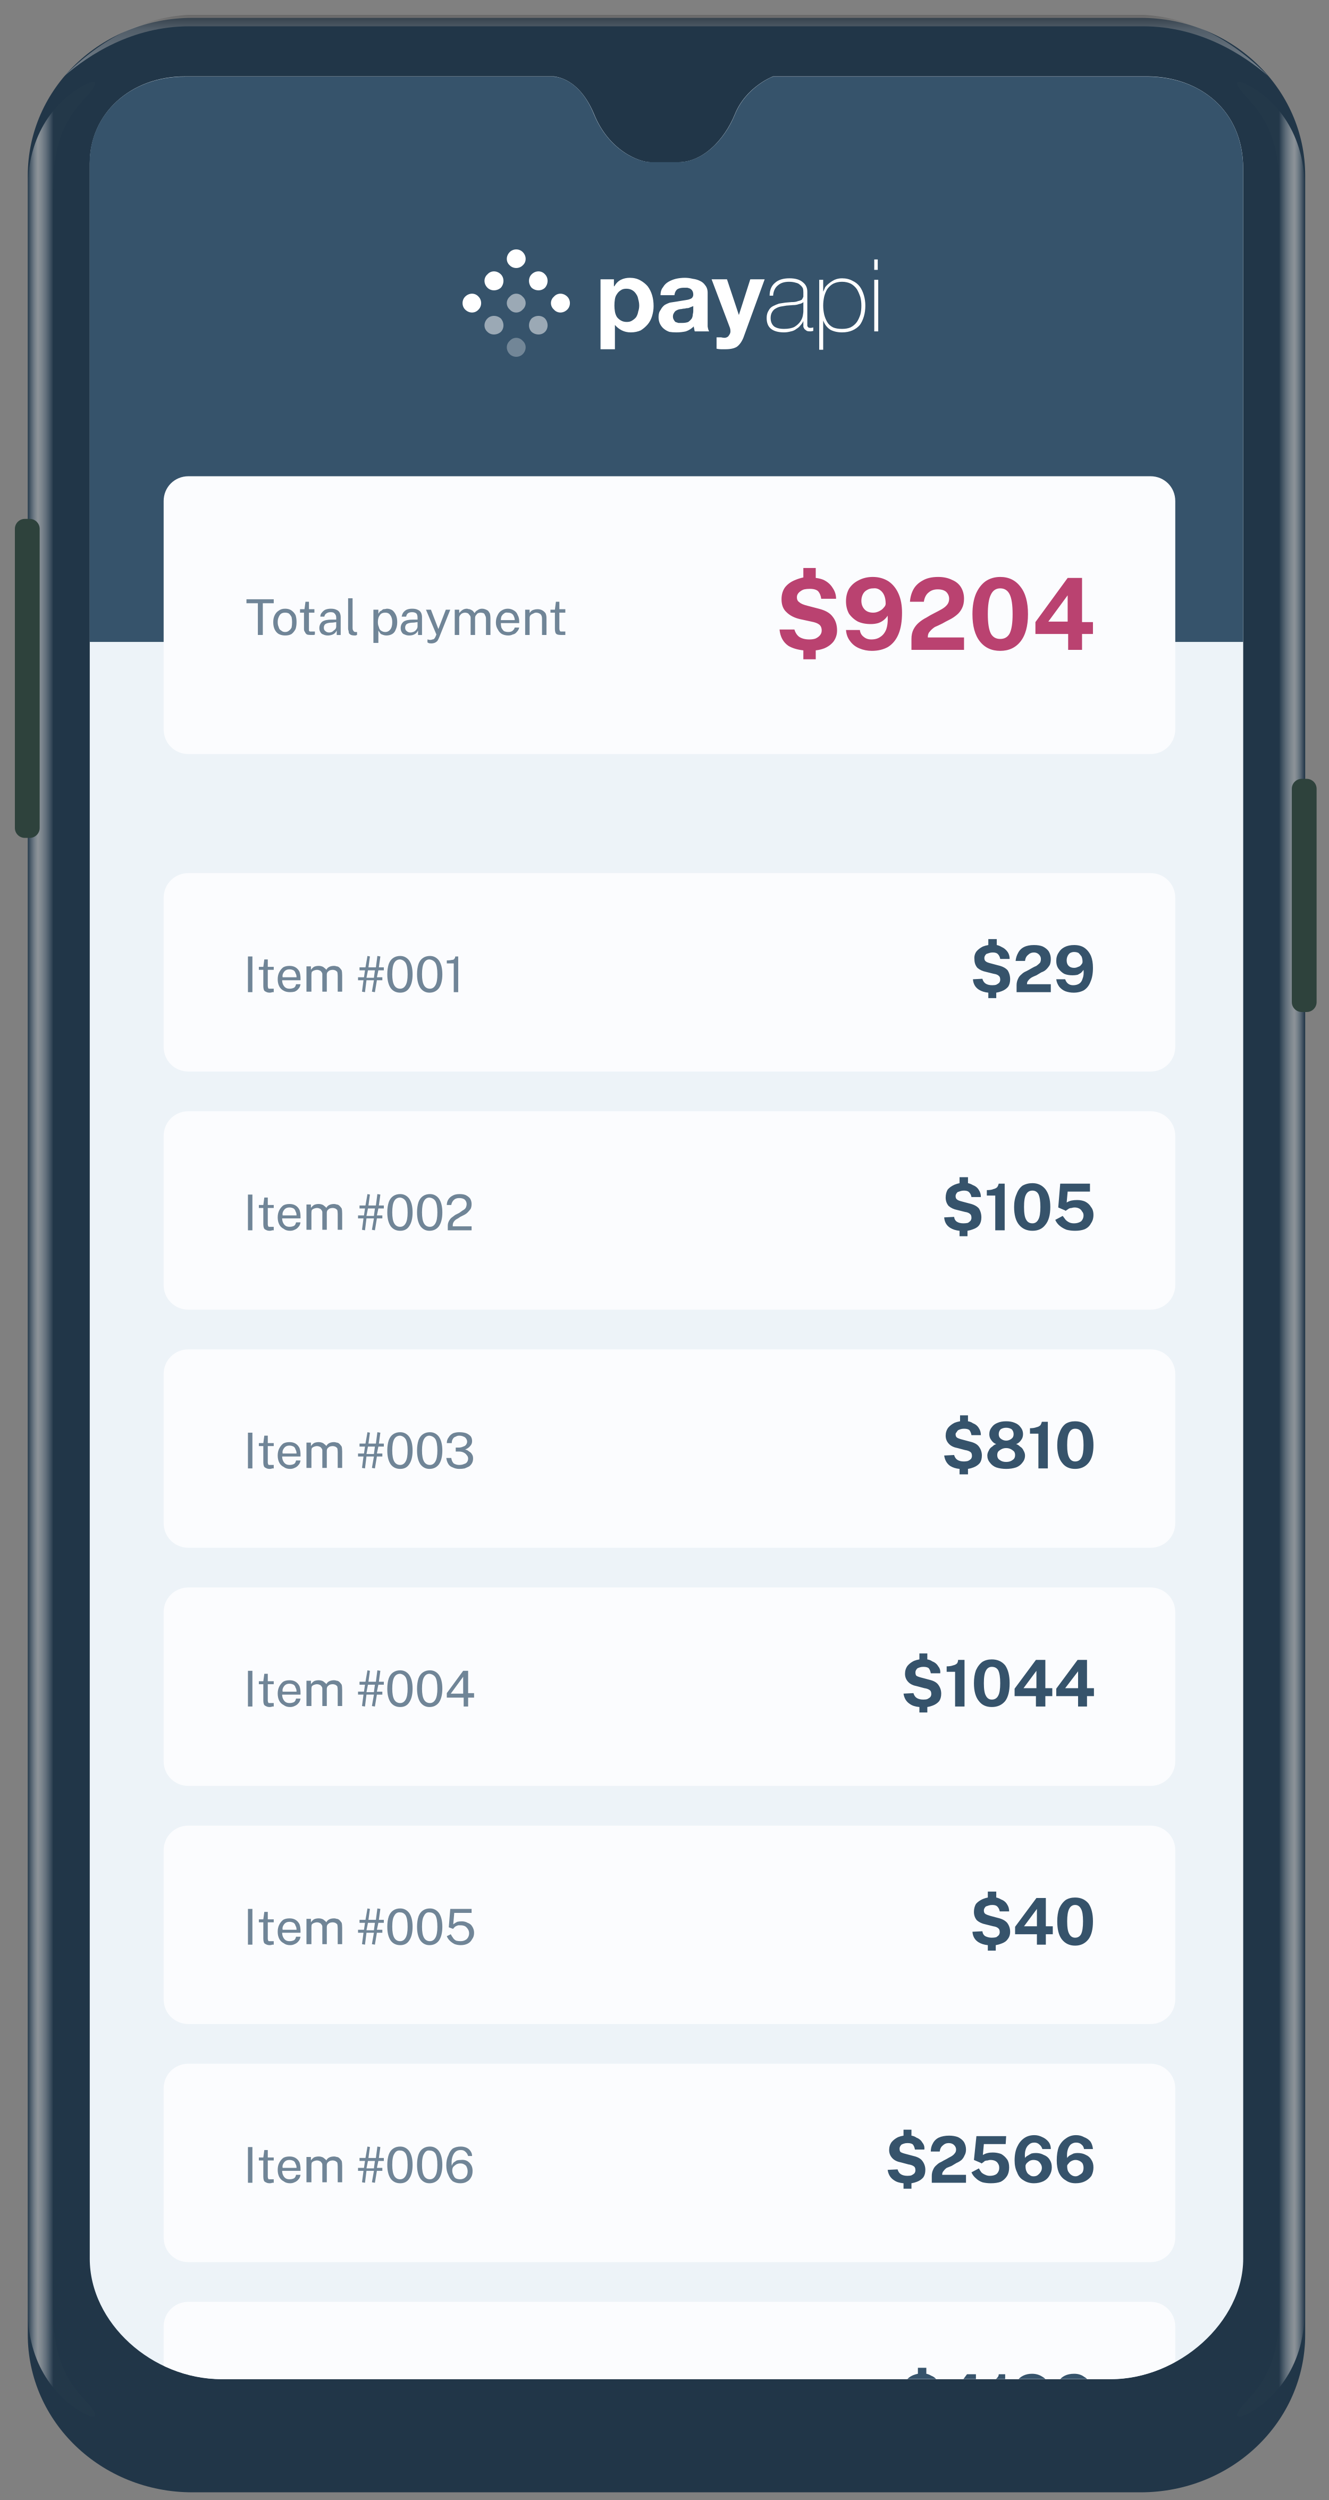 <svg version="1.2" xmlns="http://www.w3.org/2000/svg" viewBox="0 0 268 504" width="268" height="504"><rect x="0" y="0" width="268" height="504" fill="#808080" stroke="none"/><defs><linearGradient id="P" gradientUnits="userSpaceOnUse"/><linearGradient id="g1" x2="1" href="#P" gradientTransform="matrix(0,12.324,-242.642,0,13.015,3)"><stop stop-color="#454545"/><stop offset=".23" stop-color="#999"/><stop offset="1" stop-color="#fff"/></linearGradient><linearGradient id="g2" x2="1" href="#P" gradientTransform="matrix(-9.461,0,0,-326.168,263.103,88.747)"><stop stop-color="#fff" stop-opacity=".01"/><stop offset=".22" stop-color="#bababa" stop-opacity="1"/><stop offset=".55" stop-color="#fff" stop-opacity=".01"/><stop offset="1" stop-color="#fff" stop-opacity=".01"/></linearGradient><linearGradient id="g3" x2="1" href="#P" gradientTransform="matrix(9.476,0,0,326.679,5.568,88.487)"><stop stop-color="#fff" stop-opacity=".01"/><stop offset=".22" stop-color="#bababa" stop-opacity="1"/><stop offset=".55" stop-color="#fff" stop-opacity=".01"/><stop offset="1" stop-color="#fff" stop-opacity=".01"/></linearGradient><clipPath clipPathUnits="userSpaceOnUse" id="cp1"><path d="m111.68 15.44h-74.41c-11.1 0-19.2 7.57-19.2 17.45v422.39c0 12.88 12.51 24.29 26.64 24.29h179.34c13.61 0 26.64-11.5 26.64-24.29v-421.25c0-11.84-8.79-18.52-19.2-18.59h-75.59c-0.28 0.05-5.47 2.19-7.67 7.57-2.19 5.38-6.61 9.67-11.44 9.67h-5.62c-2.3 0-8.35-2.23-11.41-9.67-3.06-7.44-7.8-7.52-8.08-7.57z"/></clipPath><clipPath clipPathUnits="userSpaceOnUse" id="cp2"><path d="m49 187h172v18h-172z"/></clipPath><clipPath clipPathUnits="userSpaceOnUse" id="cp3"><path d="m49 235h172v18h-172z"/></clipPath><clipPath clipPathUnits="userSpaceOnUse" id="cp4"><path d="m49 283h172v18h-172z"/></clipPath><clipPath clipPathUnits="userSpaceOnUse" id="cp5"><path d="m49 331h172v18h-172z"/></clipPath><clipPath clipPathUnits="userSpaceOnUse" id="cp6"><path d="m49 379h172v18h-172z"/></clipPath><clipPath clipPathUnits="userSpaceOnUse" id="cp7"><path d="m49 427h172v18h-172z"/></clipPath><clipPath clipPathUnits="userSpaceOnUse" id="cp8"><path d="m49 475h172v18h-172z"/></clipPath><clipPath clipPathUnits="userSpaceOnUse" id="cp9"><path d="m33 96h204v56h-204z"/></clipPath></defs><style>.a{fill:#213648}.b{opacity:.4;fill:url(#g1)}.c{opacity:.7;fill:url(#g2)}.d{opacity:.7;fill:url(#g3)}.e{fill:#2e423c}.f{fill:#edf3f8}.g{fill:#fbfcfe}.h{opacity:.7;fill:#36536b}.i{fill:#36536b}.j{fill:#ba4270}.k{fill:#fff}.l{opacity:.5;fill:#fff}.m{opacity:.3;fill:#fff}</style><path fill-rule="evenodd" class="a" d="m38.8 3.6h191.2c18.4 0 33.2 14.2 33.2 31.8v435.2c0 17.6-14.8 31.8-33.2 31.8h-191.2c-18.4 0-33.2-14.2-33.2-31.8v-435.2c0-17.6 14.8-31.8 33.2-31.8z"/><path fill-rule="evenodd" class="b" d="m230.7 3h-192.8q-13.5 0.8-24.9 12.3c4.9-4.2 13.6-10 25.2-10 0 0 184.6 0 192.3 0 11.5 0 20.3 5.8 25.2 10q-11.4-11.5-25-12.3z"/><path fill-rule="evenodd" class="c" d="m258 465.7v-427.7c0-11.5-4.2-15.7-6.7-18.5-2.5-2.7-2.7-4.1 1-2 3.6 2 10.8 8 10.8 20.5v427.7c0 12.4-7.2 18.4-10.8 20.5-3.7 2-3.5 0.6-1-2.1 2.5-2.7 6.7-7 6.7-18.4z"/><path fill-rule="evenodd" class="d" d="m10.7 465.7v-427.7c0-11.5 4.2-15.7 6.7-18.5 2.5-2.7 2.6-4.1-1-2-3.6 2-10.8 8-10.8 20.5v427.7c0 12.4 7.2 18.4 10.8 20.5 3.6 2 3.5 0.6 1-2.1-2.5-2.7-6.7-7-6.7-18.4z"/><path fill-rule="evenodd" class="e" d="m3 106.6c0-1.1 0.9-2 2-2h1c1.1 0 2 0.9 2 2v60.3c0 1.1-0.9 2-2 2h-1c-1.1 0-2-0.9-2-2z"/><path fill-rule="evenodd" class="e" d="m260.5 159c0-1.1 0.9-2 2-2h1c1.1 0 2 0.9 2 2v43c0 1.1-0.9 2-2 2h-1c-1.1 0-2-0.9-2-2z"/><path fill-rule="evenodd" class="f" d="m111.7 15.4h-74.4c-11.1 0-19.2 7.6-19.2 17.5v422.4c0 12.9 12.5 24.3 26.6 24.3h179.3c13.7 0 26.7-11.5 26.7-24.3v-421.3c0-11.8-8.8-18.5-19.2-18.6h-75.6c-0.3 0.1-5.5 2.2-7.7 7.6-2.2 5.4-6.6 9.7-11.4 9.7h-5.6c-2.3 0-8.4-2.3-11.4-9.7-3.1-7.4-7.8-7.5-8.1-7.6z"/><g clip-path="url(#cp1)"><path class="g" d="m33 181c0-2.8 2.2-5 5-5h194c2.8 0 5 2.2 5 5v30c0 2.8-2.2 5-5 5h-194c-2.8 0-5-2.2-5-5z"/><g clip-path="url(#cp2)"><path fill-rule="evenodd" class="h" d="m50 192.8h0.9v7.2h-0.9zm5.2 2.7h-1.2v3.2q0 0.3 0.1 0.5 0 0.1 0.2 0.1 0.1 0 0.3 0h0.6v0.7q-0.1 0-0.3 0-0.2 0.1-0.5 0.1-0.5 0-0.8-0.2-0.3-0.1-0.4-0.4-0.1-0.3-0.1-0.7v-3.3h-0.9v-0.6h0.9l0.2-1.5h0.7v1.5h1.2zm1.7 2.1q0 0.5 0.2 0.9 0.2 0.4 0.5 0.6 0.3 0.2 0.8 0.2 0.5 0 0.9-0.2 0.3-0.2 0.4-0.7h0.9q-0.1 0.6-0.4 0.9-0.3 0.4-0.8 0.6-0.4 0.1-0.9 0.1-0.8 0-1.3-0.3-0.6-0.3-0.9-0.9-0.3-0.6-0.3-1.4 0-0.8 0.3-1.4 0.3-0.6 0.8-1 0.5-0.3 1.3-0.3 0.7 0 1.2 0.3 0.5 0.3 0.8 0.9 0.2 0.6 0.2 1.3v0.4zm0.1-0.6h2.8q0-0.5-0.2-0.8-0.1-0.4-0.4-0.6-0.4-0.2-0.8-0.2-0.5 0-0.8 0.2-0.3 0.2-0.5 0.6-0.2 0.4-0.1 0.8zm4.8 2.9v-5.1h0.9v0.7q0.2-0.3 0.6-0.6 0.4-0.2 1-0.2 0.3 0 0.6 0.1 0.3 0.1 0.5 0.3 0.3 0.2 0.4 0.4 0.2-0.4 0.6-0.6 0.4-0.2 1-0.2 0.2 0 0.5 0.1 0.3 0 0.6 0.3 0.2 0.2 0.4 0.5 0.1 0.4 0.1 1v3.3h-0.9v-3.2q0-0.5-0.1-0.8-0.2-0.2-0.4-0.3-0.3-0.1-0.5-0.1-0.3 0-0.6 0.1-0.2 0.1-0.4 0.3-0.2 0.2-0.2 0.6v3.4h-0.9v-3.5q0-0.3-0.2-0.5-0.1-0.2-0.4-0.3-0.2-0.1-0.5-0.1-0.2 0-0.5 0.1-0.3 0.1-0.5 0.3-0.1 0.2-0.1 0.6v3.4zm12.8-7.1l-0.3 2.2h1.5l0.3-2.3 0.6 0.1-0.3 2.2h1v0.6h-1.1l-0.3 1.4h1.1v0.6h-1.1l-0.4 2.4-0.6-0.1 0.4-2.3h-1.5l-0.3 2.4-0.6-0.1 0.3-2.3h-1.1v-0.6h1.2l0.2-1.4h-1.1v-0.6h1.2l0.4-2.3zm-0.7 4.3h1.5l0.2-1.5h-1.4zm6.8-4.4q1.1 0 1.8 0.9 0.7 1 0.7 2.8 0 1.8-0.7 2.8-0.6 0.9-1.8 0.9-1.2 0-1.9-0.9-0.7-1-0.7-2.8 0-1.2 0.3-2.1 0.3-0.8 0.9-1.2 0.6-0.4 1.4-0.4zm0 6.6q0.7 0 1.1-0.7 0.4-0.7 0.4-2.2 0-1.6-0.4-2.3-0.4-0.6-1.1-0.7-0.8 0-1.2 0.7-0.4 0.7-0.4 2.3 0 1.5 0.4 2.2 0.4 0.7 1.2 0.7zm6-6.6q1.1 0 1.8 0.9 0.7 1 0.7 2.8 0 1.8-0.7 2.8-0.7 0.9-1.9 0.9-1.1 0-1.8-0.9-0.7-1-0.7-2.8 0-1.2 0.3-2.1 0.3-0.8 0.9-1.2 0.6-0.4 1.4-0.4zm0 6.6q0.7 0 1.1-0.7 0.4-0.7 0.4-2.2 0-1.6-0.4-2.3-0.4-0.6-1.2-0.7-0.7 0-1.1 0.7-0.4 0.7-0.4 2.3 0 1.5 0.4 2.2 0.4 0.7 1.2 0.7zm4.8 0.7v-5.8h-1.4v-0.6q0.6 0 1-0.1 0.4 0 0.5-0.2 0.2-0.2 0.2-0.5h0.6v7.2z"/><path fill-rule="evenodd" class="i" d="m197.4 199.5q-1.1-0.7-1.2-2.1l1.9-0.1q0.2 0.7 0.7 1 0.5 0.3 1.3 0.3 0.5 0 0.8-0.1 0.4-0.2 0.6-0.4 0.2-0.3 0.2-0.6 0-0.6-0.3-0.8-0.3-0.3-1-0.4l-1.6-0.4q-1-0.2-1.7-0.8-0.6-0.7-0.6-1.7-0.1-0.9 0.4-1.6 0.5-0.6 1.3-1 0.5-0.2 1.1-0.3v-1.2h1.7v1.2q0.5 0.1 1 0.4 0.7 0.3 1.2 1 0.4 0.6 0.4 1.4h-1.9q-0.1-0.6-0.5-1-0.3-0.3-1-0.3-0.4 0-0.7 0.1-0.3 0.1-0.6 0.2-0.2 0.2-0.3 0.4-0.1 0.2-0.1 0.4 0 0.5 0.3 0.7 0.2 0.2 1 0.4l1.5 0.4q1.3 0.3 1.9 1 0.5 0.8 0.5 1.8 0 0.9-0.4 1.5-0.5 0.6-1.3 0.9-0.5 0.2-1.1 0.3v1.1h-1.6v-1.1q-1.1-0.1-1.9-0.6zm7.6 0.5v-1.4q0-0.7 0.3-1.3 0.2-0.5 0.7-0.9 0.4-0.4 0.9-0.6 0.6-0.3 1.1-0.6 0.5-0.3 1-0.5 0.4-0.3 0.7-0.6 0.2-0.3 0.2-0.8 0-0.5-0.4-0.9-0.4-0.4-1-0.4-0.7 0-1.2 0.5-0.5 0.4-0.6 1.2h-1.9q0.1-0.9 0.5-1.6 0.4-0.8 1.2-1.2 0.8-0.4 2-0.4 1.1 0 1.8 0.3 0.8 0.4 1.2 1 0.4 0.7 0.4 1.5 0 0.7-0.2 1.2-0.3 0.5-0.7 0.9-0.4 0.4-1 0.6-0.5 0.3-1 0.6-0.5 0.2-0.9 0.4-0.5 0.3-0.7 0.6-0.3 0.3-0.3 0.7v0.1h4.8v1.6zm11.5 0.1q-0.9 0-1.7-0.3-0.7-0.3-1.2-0.9-0.5-0.7-0.6-1.5h1.8q0.2 0.6 0.6 0.9 0.4 0.3 1 0.3 0.7 0 1.2-0.3 0.5-0.3 0.7-1 0.3-0.7 0.2-1.8-0.2 0.3-0.5 0.6-0.3 0.2-0.7 0.4-0.5 0.1-1 0.1-1 0-1.7-0.3-0.7-0.4-1.2-1.1-0.4-0.6-0.4-1.5 0-1 0.5-1.7 0.4-0.7 1.2-1.1 0.8-0.4 1.9-0.4 1.2 0 2 0.5 0.9 0.6 1.4 1.7 0.4 1 0.4 2.4 0 1.7-0.5 2.8-0.4 1.1-1.3 1.7-0.9 0.5-2.1 0.5zm0.1-5q0.4 0 0.8-0.2 0.4-0.1 0.6-0.4 0.3-0.3 0.3-0.6 0-0.6-0.2-1.1-0.3-0.4-0.6-0.7-0.4-0.2-0.9-0.2-0.4 0-0.8 0.2-0.3 0.2-0.5 0.6-0.2 0.4-0.2 0.9 0 0.7 0.4 1.1 0.4 0.4 1.1 0.4z"/></g><path class="g" d="m33 229c0-2.8 2.2-5 5-5h194c2.8 0 5 2.2 5 5v30c0 2.8-2.2 5-5 5h-194c-2.8 0-5-2.2-5-5z"/><g clip-path="url(#cp3)"><path fill-rule="evenodd" class="h" d="m50 240.8h0.9v7.2h-0.9zm5.2 2.7h-1.2v3.3q0 0.2 0.1 0.4 0 0.1 0.2 0.1 0.1 0 0.3 0h0.6v0.7q-0.1 0-0.3 0-0.2 0.1-0.5 0.1-0.5 0-0.8-0.2-0.3-0.1-0.4-0.4-0.1-0.3-0.1-0.7v-3.3h-0.9v-0.6h0.9l0.2-1.5h0.7v1.5h1.2zm1.7 2.1q0 0.5 0.2 0.9 0.2 0.4 0.5 0.6 0.3 0.2 0.8 0.2 0.5 0 0.9-0.2 0.3-0.2 0.4-0.7h0.9q-0.1 0.6-0.4 0.9-0.3 0.4-0.8 0.6-0.4 0.2-0.9 0.2-0.8 0-1.3-0.4-0.6-0.3-0.9-0.9-0.3-0.6-0.3-1.4 0-0.8 0.3-1.4 0.3-0.6 0.8-1 0.5-0.3 1.3-0.3 0.7 0 1.2 0.3 0.5 0.3 0.8 0.9 0.2 0.6 0.2 1.3v0.4zm0.1-0.6h2.8q0-0.5-0.2-0.8-0.1-0.4-0.4-0.6-0.4-0.2-0.8-0.2-0.5 0-0.8 0.2-0.3 0.2-0.5 0.6-0.2 0.4-0.1 0.8zm4.8 2.9v-5.1h0.9v0.7q0.2-0.3 0.6-0.6 0.4-0.2 1-0.2 0.3 0 0.6 0.1 0.3 0.1 0.5 0.3 0.3 0.2 0.4 0.4 0.2-0.4 0.6-0.6 0.4-0.2 1-0.2 0.2 0 0.5 0.1 0.3 0 0.6 0.3 0.2 0.2 0.4 0.5 0.1 0.4 0.1 1v3.3h-0.9v-3.2q0-0.5-0.1-0.8-0.2-0.2-0.4-0.3-0.3-0.1-0.5-0.1-0.3 0-0.6 0.1-0.2 0.1-0.4 0.3-0.2 0.2-0.2 0.6v3.4h-0.9v-3.5q0-0.3-0.2-0.5-0.1-0.2-0.4-0.3-0.2-0.1-0.5-0.1-0.2 0-0.5 0.1-0.3 0.1-0.5 0.3-0.1 0.2-0.1 0.6v3.4zm12.8-7.1l-0.3 2.2h1.5l0.3-2.3 0.6 0.1-0.3 2.2h1v0.6h-1.1l-0.3 1.4h1.1v0.6h-1.1l-0.4 2.4-0.6-0.1 0.4-2.3h-1.5l-0.3 2.4-0.6-0.1 0.3-2.3h-1.1v-0.6h1.2l0.2-1.4h-1.1v-0.6h1.2l0.4-2.3zm-0.7 4.3h1.5l0.2-1.5h-1.4zm6.8-4.4q1.1 0 1.8 0.9 0.7 1 0.7 2.8 0 1.8-0.7 2.8-0.6 0.9-1.8 0.9-1.2 0-1.9-0.9-0.7-1-0.7-2.8 0-1.2 0.3-2.1 0.3-0.8 0.9-1.2 0.6-0.4 1.4-0.4zm0 6.6q0.7 0 1.1-0.7 0.4-0.7 0.4-2.2 0-1.6-0.4-2.3-0.4-0.6-1.1-0.7-0.8 0-1.2 0.7-0.4 0.7-0.4 2.3 0 1.5 0.4 2.2 0.4 0.7 1.2 0.7zm6-6.6q1.1 0 1.8 0.9 0.7 1 0.7 2.8 0 1.8-0.7 2.8-0.7 0.9-1.9 0.9-1.1 0-1.8-0.9-0.7-1-0.7-2.8 0-1.2 0.3-2.1 0.3-0.8 0.9-1.2 0.6-0.4 1.4-0.4zm0 6.6q0.7 0 1.1-0.7 0.4-0.7 0.4-2.2 0-1.6-0.4-2.3-0.4-0.6-1.2-0.7-0.7 0-1.1 0.7-0.4 0.7-0.4 2.3 0 1.5 0.4 2.2 0.4 0.7 1.2 0.7zm3.6 0.7v-0.9q0-0.5 0.2-0.9 0.2-0.4 0.5-0.7 0.4-0.3 0.8-0.6 0.4-0.2 0.8-0.4 0.4-0.3 0.7-0.5 0.4-0.2 0.6-0.5 0.2-0.4 0.2-0.8 0-0.5-0.4-0.9-0.4-0.3-1.1-0.3-0.7 0-1.1 0.4-0.4 0.4-0.5 1h-0.9q0-0.6 0.3-1.1 0.3-0.5 0.9-0.8 0.5-0.3 1.4-0.3 0.7 0 1.2 0.2 0.6 0.3 0.9 0.7 0.3 0.5 0.3 1.1 0 0.6-0.2 1-0.3 0.4-0.6 0.7-0.3 0.3-0.7 0.5-0.4 0.2-0.8 0.4-0.4 0.3-0.8 0.5-0.3 0.2-0.5 0.5-0.2 0.3-0.2 0.7v0.2h3.8v0.8z"/><path fill-rule="evenodd" class="i" d="m191.6 247.5q-1.1-0.7-1.2-2.1l2-0.1q0.1 0.7 0.6 1 0.5 0.3 1.3 0.3 0.5 0 0.9-0.1 0.3-0.2 0.5-0.4 0.2-0.3 0.2-0.6 0-0.6-0.3-0.8-0.3-0.3-1-0.4l-1.6-0.4q-1-0.2-1.7-0.8-0.6-0.7-0.6-1.7 0-0.9 0.4-1.6 0.5-0.6 1.4-1 0.5-0.2 1-0.3v-1.2h1.7v1.2q0.5 0.1 1 0.4 0.8 0.3 1.2 1 0.4 0.6 0.4 1.4h-1.9q-0.1-0.6-0.5-1-0.3-0.3-1-0.3-0.4 0-0.7 0.1-0.3 0.1-0.6 0.2-0.2 0.2-0.3 0.4-0.1 0.2-0.1 0.4 0 0.5 0.3 0.7 0.2 0.2 1 0.4l1.5 0.4q1.3 0.3 1.9 1 0.5 0.8 0.5 1.8 0 0.9-0.4 1.5-0.4 0.6-1.3 0.9-0.5 0.2-1.1 0.3v1.1h-1.6v-1.1q-1.1-0.1-1.9-0.6zm9.1 0.5v-7h-1.7v-1.1q0.9 0 1.3-0.2 0.5-0.1 0.8-0.4 0.2-0.3 0.3-0.7h1.2v9.4zm7.5-9.5q1.6 0 2.6 1.2 1 1.3 1 3.6 0 2.4-1 3.6-0.9 1.2-2.6 1.2-1.7 0-2.7-1.2-1-1.2-1-3.6 0-1.5 0.5-2.6 0.4-1.1 1.2-1.7 0.9-0.5 2-0.5zm0 8.1q0.8 0 1.2-0.8 0.4-0.7 0.4-2.5 0-1.8-0.4-2.6-0.4-0.7-1.2-0.7-0.9 0-1.3 0.8-0.4 0.7-0.4 2.5 0 1.8 0.4 2.5 0.4 0.8 1.3 0.8zm5.6-8h6v1.6h-4.5l-0.2 2.2q0.5-0.3 1-0.4 0.5-0.1 1.1-0.1 0.9 0 1.6 0.3 0.8 0.4 1.2 1.1 0.5 0.6 0.5 1.6 0 1-0.5 1.7-0.4 0.8-1.3 1.2-0.8 0.3-1.9 0.3-0.9 0-1.7-0.2-0.8-0.3-1.4-0.8-0.6-0.5-0.9-1.2l1.5-0.8q0.3 0.4 0.6 0.8 0.3 0.3 0.7 0.5 0.4 0.2 1 0.2 0.8 0 1.4-0.4 0.5-0.5 0.5-1.2 0-0.5-0.3-0.8-0.2-0.4-0.6-0.6-0.4-0.2-0.9-0.2-0.3 0-0.6 0.1-0.2 0-0.5 0.1-0.3 0.2-0.6 0.4-0.1 0.1-0.1 0.1 0 0-0.1-0.1l-1.4-0.6z"/></g><path class="g" d="m33 277c0-2.8 2.2-5 5-5h194c2.8 0 5 2.2 5 5v30c0 2.8-2.2 5-5 5h-194c-2.8 0-5-2.2-5-5z"/><g clip-path="url(#cp4)"><path fill-rule="evenodd" class="h" d="m50 288.8h0.9v7.2h-0.9zm5.2 2.7h-1.2v3.3q0 0.2 0.1 0.4 0 0.1 0.2 0.1 0.1 0 0.3 0h0.6v0.7q-0.1 0-0.3 0-0.2 0.1-0.5 0.1-0.5 0-0.8-0.2-0.3-0.1-0.4-0.4-0.1-0.3-0.1-0.7v-3.3h-0.9v-0.6h0.9l0.2-1.5h0.7v1.5h1.2zm1.7 2.1q0 0.5 0.2 0.9 0.2 0.4 0.5 0.6 0.3 0.2 0.8 0.2 0.5 0 0.9-0.2 0.3-0.2 0.4-0.7h0.9q-0.1 0.6-0.4 0.9-0.3 0.4-0.8 0.6-0.4 0.2-0.9 0.2-0.8 0-1.3-0.4-0.6-0.3-0.9-0.9-0.3-0.6-0.3-1.4 0-0.8 0.3-1.4 0.3-0.6 0.8-1 0.5-0.3 1.3-0.3 0.7 0 1.2 0.3 0.5 0.3 0.8 0.9 0.2 0.6 0.2 1.3v0.4zm0.1-0.6h2.8q0-0.5-0.2-0.8-0.1-0.4-0.4-0.6-0.4-0.2-0.8-0.2-0.5 0-0.8 0.2-0.3 0.2-0.5 0.6-0.2 0.4-0.1 0.8zm4.8 2.9v-5.1h0.9v0.7q0.2-0.3 0.6-0.6 0.4-0.2 1-0.2 0.3 0 0.6 0.1 0.3 0.1 0.5 0.3 0.3 0.2 0.4 0.4 0.2-0.4 0.6-0.6 0.4-0.2 1-0.2 0.2 0 0.5 0.1 0.3 0 0.6 0.3 0.2 0.2 0.4 0.5 0.1 0.4 0.1 1v3.3h-0.9v-3.2q0-0.5-0.1-0.8-0.2-0.2-0.4-0.3-0.3-0.1-0.5-0.1-0.3 0-0.6 0.1-0.2 0.1-0.4 0.3-0.2 0.2-0.2 0.6v3.4h-0.9v-3.5q0-0.3-0.2-0.5-0.1-0.2-0.4-0.3-0.2-0.1-0.5-0.1-0.2 0-0.5 0.1-0.3 0.1-0.5 0.3-0.1 0.2-0.1 0.6v3.4zm12.8-7.1l-0.3 2.2h1.5l0.3-2.3 0.6 0.1-0.3 2.2h1v0.6h-1.1l-0.3 1.4h1.1v0.6h-1.1l-0.4 2.4-0.6-0.1 0.4-2.3h-1.5l-0.3 2.4-0.6-0.1 0.3-2.3h-1.1v-0.6h1.2l0.2-1.4h-1.1v-0.6h1.2l0.4-2.3zm-0.7 4.3h1.5l0.2-1.5h-1.4zm6.8-4.4q1.1 0 1.8 0.9 0.7 1 0.7 2.8 0 1.8-0.7 2.8-0.6 0.9-1.8 0.9-1.2 0-1.9-0.9-0.7-1-0.7-2.8 0-1.2 0.3-2.1 0.3-0.8 0.9-1.2 0.6-0.4 1.4-0.4zm0 6.6q0.7 0 1.1-0.7 0.4-0.7 0.4-2.2 0-1.6-0.4-2.3-0.4-0.6-1.1-0.7-0.8 0-1.2 0.7-0.4 0.7-0.4 2.3 0 1.5 0.4 2.2 0.4 0.7 1.2 0.7zm6-6.6q1.1 0 1.8 0.9 0.7 1 0.7 2.8 0 1.8-0.7 2.8-0.7 0.9-1.9 0.9-1.1 0-1.8-0.9-0.7-1-0.7-2.8 0-1.2 0.3-2.1 0.3-0.8 0.9-1.2 0.6-0.4 1.4-0.4zm0 6.6q0.7 0 1.1-0.7 0.4-0.7 0.4-2.2 0-1.6-0.4-2.3-0.4-0.6-1.2-0.7-0.7 0-1.1 0.7-0.4 0.7-0.4 2.3 0 1.5 0.4 2.2 0.4 0.7 1.2 0.7zm3.4-4.4q0-0.7 0.4-1.2 0.3-0.5 0.9-0.8 0.6-0.2 1.2-0.2 0.8 0 1.4 0.2 0.5 0.2 0.9 0.6 0.3 0.4 0.3 1 0 0.6-0.4 1-0.3 0.4-1 0.7 0.5 0.1 0.8 0.4 0.4 0.2 0.6 0.6 0.2 0.3 0.2 0.8 0 0.5-0.2 0.9-0.2 0.4-0.6 0.7-0.4 0.2-0.9 0.4-0.5 0.1-1.1 0.1-0.7 0-1.3-0.3-0.6-0.2-0.9-0.7-0.3-0.5-0.4-1.2h1q0.1 0.7 0.5 1.1 0.5 0.3 1.1 0.3 0.6 0 1-0.2 0.4-0.1 0.6-0.4 0.2-0.3 0.2-0.7 0-0.4-0.3-0.7-0.2-0.3-0.6-0.5-0.4-0.2-0.9-0.2h-0.7v-0.8h0.6q0.5 0 0.9-0.2 0.4-0.1 0.6-0.4 0.2-0.3 0.2-0.6 0-0.3-0.2-0.6-0.2-0.3-0.5-0.4-0.4-0.2-0.9-0.2-0.4 0-0.7 0.2-0.4 0.1-0.6 0.5-0.2 0.3-0.2 0.8z"/><path fill-rule="evenodd" class="i" d="m191.6 295.5q-1-0.7-1.2-2.1l2-0.1q0.2 0.7 0.7 1 0.5 0.3 1.3 0.3 0.4 0 0.8-0.1 0.4-0.2 0.6-0.4 0.2-0.3 0.2-0.6 0-0.6-0.3-0.8-0.4-0.3-1.1-0.4l-1.5-0.4q-1.1-0.2-1.7-0.8-0.7-0.7-0.7-1.7 0-0.9 0.5-1.6 0.5-0.6 1.3-1 0.5-0.2 1.1-0.3v-1.2h1.6v1.2q0.6 0.1 1 0.4 0.8 0.3 1.2 1 0.4 0.6 0.4 1.4h-1.9q-0.1-0.6-0.4-1-0.3-0.3-1.1-0.3-0.4 0-0.7 0.1-0.3 0.1-0.5 0.2-0.2 0.2-0.3 0.4-0.2 0.2-0.2 0.4 0 0.5 0.3 0.7 0.3 0.2 1.1 0.4l1.5 0.4q1.3 0.3 1.8 1 0.6 0.8 0.6 1.8 0 0.9-0.4 1.5-0.5 0.6-1.3 0.9-0.5 0.2-1.1 0.3v1.1h-1.7v-1.1q-1.1-0.1-1.9-0.6zm11.3-9q1 0 1.7 0.3 0.8 0.3 1.2 0.9 0.5 0.6 0.5 1.4 0 0.7-0.4 1.2-0.4 0.6-1 0.8 0.4 0.1 0.8 0.5 0.5 0.3 0.7 0.8 0.3 0.5 0.3 1 0 0.8-0.5 1.4-0.5 0.7-1.3 1-0.9 0.3-2 0.3-1.1 0-2-0.3-0.8-0.3-1.3-1-0.5-0.6-0.5-1.4 0-0.5 0.3-1 0.2-0.5 0.7-0.8 0.4-0.4 0.8-0.5-0.6-0.2-1-0.8-0.4-0.5-0.4-1.2 0-0.8 0.5-1.4 0.4-0.6 1.2-0.9 0.7-0.3 1.7-0.3zm0 3.9q0.6 0 1.1-0.4 0.4-0.3 0.4-0.9 0-0.6-0.4-1-0.5-0.3-1.1-0.3-0.6 0-1.1 0.3-0.4 0.4-0.4 1 0 0.6 0.4 0.9 0.5 0.4 1.1 0.4zm0 4.3q0.8 0 1.3-0.4 0.5-0.3 0.5-1 0-0.4-0.2-0.7-0.3-0.3-0.7-0.5-0.4-0.2-0.9-0.2-0.5 0-0.9 0.2-0.4 0.2-0.7 0.5-0.2 0.3-0.2 0.7 0 0.7 0.5 1 0.5 0.4 1.3 0.4zm6.5 1.3v-7h-1.7v-1.1q0.8 0 1.3-0.2 0.5-0.1 0.8-0.4 0.2-0.3 0.3-0.7h1.2v9.4zm7.4-9.5q1.7 0 2.7 1.2 1 1.3 1 3.6 0 2.4-1 3.6-1 1.2-2.7 1.2-1.7 0-2.6-1.2-1-1.2-1-3.6 0-1.5 0.5-2.6 0.4-1.1 1.2-1.7 0.8-0.5 1.9-0.5zm0 8.1q0.9 0 1.3-0.8 0.4-0.7 0.4-2.5 0-1.8-0.4-2.6-0.4-0.7-1.3-0.7-0.8 0-1.2 0.8-0.4 0.7-0.4 2.5 0 1.8 0.4 2.5 0.4 0.8 1.2 0.8z"/></g><path class="g" d="m33 325c0-2.8 2.2-5 5-5h194c2.8 0 5 2.2 5 5v30c0 2.8-2.2 5-5 5h-194c-2.8 0-5-2.2-5-5z"/><g clip-path="url(#cp5)"><path fill-rule="evenodd" class="h" d="m50 336.8h0.9v7.2h-0.9zm5.2 2.7h-1.2v3.3q0 0.2 0.1 0.4 0 0.1 0.2 0.1 0.1 0 0.3 0h0.6v0.7q-0.1 0-0.3 0-0.2 0.1-0.5 0.1-0.5 0-0.8-0.2-0.3-0.1-0.4-0.4-0.1-0.3-0.1-0.7v-3.3h-0.9v-0.6h0.9l0.2-1.5h0.7v1.5h1.2zm1.7 2.1q0 0.5 0.2 0.9 0.2 0.4 0.5 0.6 0.3 0.2 0.8 0.2 0.5 0 0.9-0.2 0.3-0.2 0.4-0.7h0.9q-0.1 0.6-0.4 0.9-0.3 0.4-0.8 0.6-0.4 0.2-0.9 0.2-0.8 0-1.3-0.4-0.6-0.3-0.9-0.9-0.3-0.6-0.3-1.4 0-0.8 0.3-1.4 0.3-0.6 0.8-1 0.5-0.3 1.3-0.3 0.7 0 1.2 0.3 0.5 0.3 0.8 0.9 0.2 0.6 0.2 1.3v0.4zm0.1-0.6h2.8q0-0.5-0.2-0.8-0.1-0.4-0.4-0.6-0.4-0.2-0.8-0.2-0.5 0-0.8 0.2-0.3 0.2-0.5 0.6-0.2 0.4-0.1 0.8zm4.8 2.9v-5.1h0.9v0.7q0.2-0.3 0.6-0.6 0.4-0.2 1-0.2 0.3 0 0.6 0.1 0.3 0.1 0.5 0.3 0.3 0.2 0.4 0.4 0.2-0.4 0.6-0.6 0.4-0.2 1-0.2 0.2 0 0.5 0.1 0.3 0 0.6 0.3 0.2 0.2 0.4 0.5 0.1 0.4 0.1 1v3.3h-0.9v-3.2q0-0.5-0.1-0.8-0.2-0.2-0.4-0.3-0.3-0.1-0.5-0.1-0.3 0-0.6 0.1-0.2 0.1-0.4 0.3-0.2 0.2-0.2 0.6v3.4h-0.9v-3.5q0-0.3-0.2-0.5-0.1-0.2-0.4-0.3-0.2-0.1-0.5-0.1-0.2 0-0.5 0.1-0.3 0.1-0.5 0.3-0.1 0.2-0.1 0.6v3.4zm12.8-7.1l-0.3 2.2h1.5l0.3-2.3 0.6 0.1-0.3 2.2h1v0.6h-1.1l-0.3 1.4h1.1v0.6h-1.1l-0.4 2.4-0.6-0.1 0.4-2.3h-1.5l-0.3 2.4-0.6-0.1 0.3-2.3h-1.1v-0.6h1.2l0.2-1.4h-1.1v-0.6h1.2l0.4-2.3zm-0.7 4.3h1.5l0.2-1.5h-1.4zm6.8-4.4q1.1 0 1.8 0.9 0.7 1 0.7 2.8 0 1.8-0.7 2.8-0.6 0.9-1.8 0.9-1.2 0-1.9-0.9-0.7-1-0.7-2.8 0-1.2 0.3-2.1 0.3-0.8 0.9-1.2 0.6-0.4 1.4-0.4zm0 6.6q0.7 0 1.1-0.7 0.4-0.7 0.4-2.2 0-1.6-0.4-2.3-0.4-0.6-1.1-0.7-0.8 0-1.2 0.7-0.4 0.7-0.4 2.3 0 1.5 0.4 2.2 0.4 0.7 1.2 0.7zm6-6.6q1.1 0 1.8 0.9 0.7 1 0.7 2.8 0 1.8-0.7 2.8-0.7 0.9-1.9 0.9-1.1 0-1.8-0.9-0.7-1-0.7-2.8 0-1.2 0.3-2.1 0.3-0.8 0.9-1.2 0.6-0.4 1.4-0.4zm0 6.6q0.7 0 1.1-0.7 0.4-0.7 0.4-2.2 0-1.6-0.4-2.3-0.4-0.6-1.2-0.7-0.7 0-1.1 0.7-0.4 0.7-0.4 2.3 0 1.5 0.4 2.2 0.4 0.7 1.2 0.7zm6.7-6.5h1v4.5h1.2v0.9h-1.2v1.8h-0.9v-1.8h-3.4v-0.9zm-2.5 4.6h2.5v-3.4z"/><path fill-rule="evenodd" class="i" d="m183.5 343.5q-1.1-0.7-1.3-2.1l2-0.1q0.2 0.7 0.7 1 0.5 0.3 1.3 0.3 0.5 0 0.8-0.1 0.4-0.2 0.6-0.4 0.2-0.3 0.2-0.6 0-0.6-0.3-0.8-0.4-0.3-1.1-0.4l-1.5-0.4q-1.1-0.2-1.7-0.8-0.7-0.7-0.7-1.7 0-0.9 0.5-1.6 0.5-0.6 1.3-1 0.5-0.2 1.1-0.3v-1.2h1.6v1.2q0.6 0.1 1 0.4 0.8 0.3 1.2 1 0.5 0.6 0.4 1.4h-1.9q-0.1-0.6-0.4-1-0.3-0.3-1.1-0.3-0.4 0-0.7 0.1-0.3 0.1-0.5 0.2-0.2 0.2-0.3 0.4-0.1 0.2-0.1 0.4 0 0.5 0.2 0.7 0.3 0.2 1.1 0.4l1.5 0.4q1.3 0.3 1.8 1 0.6 0.8 0.6 1.8 0 0.9-0.4 1.5-0.5 0.6-1.3 0.9-0.5 0.2-1.1 0.3v1.1h-1.6v-1.1q-1.2-0.1-1.9-0.6zm9.1 0.5v-7h-1.7v-1.1q0.8 0 1.3-0.2 0.5-0.1 0.8-0.4 0.2-0.3 0.2-0.7h1.3v9.4zm7.4-9.5q1.7 0 2.7 1.2 0.9 1.3 0.9 3.6 0 2.4-0.9 3.6-1 1.2-2.7 1.2-1.7 0-2.6-1.2-1-1.2-1-3.6 0-1.5 0.4-2.6 0.5-1.1 1.3-1.7 0.8-0.5 1.9-0.5zm0 8.1q0.9 0 1.3-0.8 0.4-0.7 0.4-2.5 0-1.8-0.4-2.6-0.4-0.7-1.3-0.7-0.8 0-1.2 0.8-0.4 0.7-0.4 2.5 0 1.8 0.4 2.5 0.4 0.8 1.2 0.8zm8.9-8h1.9v5.7h1.4v1.6h-1.4v2.1h-1.9v-2.1h-4.3v-1.5zm-2.5 5.7h2.6v-3.5zm10.9-5.7h1.9v5.7h1.4v1.6h-1.4v2.1h-1.8v-2.1h-4.4v-1.5zm-2.5 5.7h2.6v-3.4z"/></g><path class="g" d="m33 373c0-2.8 2.2-5 5-5h194c2.8 0 5 2.2 5 5v30c0 2.8-2.2 5-5 5h-194c-2.8 0-5-2.2-5-5z"/><g clip-path="url(#cp6)"><path fill-rule="evenodd" class="h" d="m50 384.8h0.9v7.2h-0.9zm5.2 2.7h-1.2v3.3q0 0.2 0.1 0.4 0 0.1 0.2 0.1 0.1 0 0.3 0h0.6v0.7q-0.1 0-0.3 0-0.2 0.1-0.5 0.1-0.5 0-0.8-0.2-0.3-0.1-0.4-0.4-0.1-0.3-0.1-0.7v-3.3h-0.9v-0.6h0.9l0.2-1.5h0.7v1.5h1.2zm1.7 2.1q0 0.5 0.2 0.9 0.2 0.4 0.5 0.6 0.3 0.2 0.8 0.2 0.5 0 0.9-0.2 0.3-0.2 0.4-0.7h0.9q-0.1 0.6-0.4 0.9-0.3 0.4-0.8 0.6-0.4 0.2-0.9 0.2-0.8 0-1.3-0.4-0.6-0.3-0.9-0.9-0.3-0.6-0.3-1.4 0-0.8 0.3-1.4 0.3-0.6 0.8-1 0.5-0.3 1.3-0.3 0.7 0 1.2 0.3 0.5 0.3 0.8 0.9 0.2 0.6 0.2 1.3v0.4zm0.1-0.6h2.8q0-0.5-0.2-0.8-0.1-0.4-0.4-0.6-0.4-0.2-0.8-0.2-0.5 0-0.8 0.2-0.3 0.2-0.5 0.6-0.2 0.4-0.1 0.8zm4.8 2.9v-5.1h0.9v0.7q0.2-0.3 0.6-0.6 0.4-0.2 1-0.2 0.3 0 0.6 0.1 0.3 0.1 0.5 0.3 0.3 0.2 0.4 0.4 0.2-0.4 0.6-0.6 0.4-0.2 1-0.2 0.2 0 0.5 0.1 0.3 0 0.6 0.3 0.2 0.2 0.4 0.5 0.1 0.4 0.1 1v3.3h-0.9v-3.2q0-0.5-0.1-0.8-0.2-0.2-0.4-0.3-0.3-0.1-0.5-0.1-0.3 0-0.6 0.1-0.2 0.1-0.4 0.3-0.2 0.2-0.2 0.6v3.4h-0.9v-3.5q0-0.3-0.2-0.5-0.1-0.2-0.4-0.3-0.2-0.1-0.5-0.1-0.2 0-0.5 0.1-0.3 0.1-0.5 0.3-0.1 0.2-0.1 0.6v3.4zm12.8-7.1l-0.3 2.2h1.5l0.3-2.3 0.6 0.1-0.3 2.2h1v0.6h-1.1l-0.3 1.4h1.1v0.6h-1.1l-0.4 2.4-0.6-0.1 0.4-2.3h-1.5l-0.3 2.4-0.6-0.1 0.3-2.3h-1.1v-0.6h1.2l0.2-1.4h-1.1v-0.6h1.2l0.4-2.3zm-0.7 4.3h1.5l0.2-1.5h-1.4zm6.8-4.4q1.1 0 1.8 0.9 0.7 1 0.7 2.8 0 1.8-0.7 2.8-0.6 0.9-1.8 0.9-1.2 0-1.9-0.9-0.7-1-0.7-2.8 0-1.2 0.3-2.1 0.3-0.8 0.9-1.2 0.6-0.4 1.4-0.4zm0 6.6q0.7 0 1.1-0.7 0.4-0.7 0.4-2.2 0-1.6-0.4-2.3-0.4-0.6-1.1-0.6-0.8-0.1-1.2 0.7-0.4 0.6-0.4 2.2 0 1.5 0.4 2.2 0.4 0.7 1.2 0.7zm6-6.6q1.1 0 1.8 0.9 0.7 1 0.7 2.8 0 1.8-0.7 2.8-0.7 0.9-1.9 0.9-1.1 0-1.8-0.9-0.7-1-0.7-2.8 0-1.2 0.3-2.1 0.3-0.8 0.9-1.2 0.6-0.4 1.4-0.4zm0 6.6q0.7 0 1.1-0.7 0.4-0.7 0.4-2.2 0-1.6-0.4-2.3-0.4-0.6-1.2-0.6-0.7-0.1-1.1 0.7-0.4 0.6-0.4 2.2 0 1.5 0.4 2.2 0.4 0.7 1.2 0.7zm4.1-6.5h4.3v0.8h-3.5l-0.2 2.3q0.4-0.3 0.8-0.5 0.4-0.1 0.9-0.1 0.7 0 1.2 0.3 0.6 0.2 0.9 0.7 0.4 0.6 0.4 1.3 0 0.8-0.4 1.3-0.3 0.6-0.9 0.9-0.6 0.3-1.4 0.3-0.6 0-1.2-0.2-0.6-0.3-1-0.7-0.4-0.4-0.6-0.9l0.8-0.4q0.2 0.4 0.5 0.8 0.2 0.3 0.6 0.5 0.4 0.1 0.9 0.1 0.7 0 1.2-0.4 0.5-0.5 0.5-1.2 0-0.5-0.3-0.9-0.2-0.3-0.5-0.5-0.4-0.2-0.9-0.2-0.3 0-0.5 0-0.3 0.1-0.5 0.2-0.3 0.2-0.5 0.5-0.1 0-0.1 0 0 0 0 0l-0.8-0.3z"/><path fill-rule="evenodd" class="i" d="m197.3 391.5q-1.1-0.7-1.2-2.1l2-0.1q0.1 0.7 0.6 1 0.6 0.3 1.3 0.3 0.5 0 0.9-0.1 0.3-0.2 0.5-0.4 0.2-0.3 0.2-0.6 0-0.6-0.3-0.8-0.3-0.3-1-0.4l-1.6-0.4q-1-0.2-1.7-0.8-0.6-0.7-0.6-1.7 0-0.9 0.4-1.6 0.5-0.6 1.4-1 0.5-0.2 1-0.3v-1.2h1.7v1.2q0.5 0.1 1 0.4 0.8 0.3 1.2 1 0.4 0.6 0.4 1.4h-1.9q-0.1-0.6-0.5-1-0.3-0.3-1-0.3-0.4 0-0.7 0.1-0.3 0.1-0.6 0.2-0.2 0.2-0.3 0.4-0.1 0.2-0.1 0.4 0 0.5 0.3 0.7 0.3 0.2 1 0.4l1.5 0.4q1.3 0.3 1.9 1 0.6 0.8 0.6 1.8 0 0.9-0.5 1.5-0.4 0.6-1.3 0.9-0.5 0.2-1.1 0.3v1.1h-1.6v-1.1q-1.1-0.1-1.9-0.6zm11.7-8.9h1.9v5.7h1.4v1.6h-1.4v2.1h-1.8v-2.1h-4.4v-1.5zm-2.5 5.7h2.6v-3.5zm10.3-5.8q1.7 0 2.7 1.2 0.9 1.3 0.9 3.6 0 2.4-0.9 3.6-1 1.3-2.7 1.3-1.7 0-2.7-1.3-0.9-1.2-0.9-3.6 0-1.5 0.4-2.6 0.5-1.1 1.3-1.7 0.8-0.5 1.9-0.5zm0 8.1q0.8 0 1.2-0.7 0.4-0.8 0.4-2.6 0-1.8-0.4-2.5-0.4-0.8-1.2-0.8-0.8 0-1.2 0.8-0.4 0.8-0.4 2.5 0 1.8 0.4 2.5 0.4 0.8 1.2 0.8z"/></g><path class="g" d="m33 421c0-2.8 2.2-5 5-5h194c2.8 0 5 2.2 5 5v30c0 2.8-2.2 5-5 5h-194c-2.8 0-5-2.2-5-5z"/><g clip-path="url(#cp7)"><path fill-rule="evenodd" class="h" d="m50 432.8h0.9v7.2h-0.9zm5.2 2.7h-1.2v3.3q0 0.2 0.1 0.4 0 0.1 0.2 0.1 0.1 0 0.3 0h0.6v0.7q-0.1 0-0.3 0-0.2 0.1-0.5 0.1-0.5 0-0.8-0.2-0.3-0.1-0.4-0.4-0.1-0.3-0.1-0.7v-3.3h-0.9v-0.6h0.9l0.2-1.5h0.7v1.5h1.2zm1.7 2.1q0 0.5 0.2 0.9 0.2 0.4 0.5 0.6 0.3 0.2 0.8 0.2 0.5 0 0.9-0.2 0.3-0.2 0.4-0.7h0.9q-0.1 0.6-0.4 0.9-0.3 0.4-0.8 0.6-0.4 0.2-0.9 0.2-0.8 0-1.3-0.4-0.6-0.3-0.9-0.9-0.3-0.6-0.3-1.4 0-0.8 0.3-1.4 0.3-0.6 0.8-1 0.5-0.3 1.3-0.3 0.7 0 1.2 0.3 0.5 0.3 0.8 0.9 0.2 0.6 0.2 1.3v0.4zm0.1-0.6h2.8q0-0.5-0.2-0.8-0.1-0.4-0.4-0.6-0.4-0.2-0.8-0.2-0.5 0-0.8 0.2-0.3 0.2-0.5 0.6-0.2 0.4-0.1 0.8zm4.8 2.9v-5.1h0.9v0.7q0.2-0.3 0.6-0.6 0.4-0.2 1-0.2 0.3 0 0.6 0.1 0.3 0.1 0.5 0.3 0.3 0.2 0.4 0.4 0.2-0.4 0.6-0.6 0.4-0.2 1-0.2 0.2 0 0.5 0.1 0.3 0 0.6 0.3 0.2 0.2 0.4 0.5 0.1 0.4 0.1 1v3.3h-0.9v-3.2q0-0.5-0.1-0.8-0.2-0.2-0.4-0.3-0.3-0.1-0.5-0.1-0.3 0-0.6 0.1-0.2 0.1-0.4 0.3-0.2 0.2-0.2 0.6v3.4h-0.9v-3.5q0-0.3-0.2-0.5-0.1-0.2-0.4-0.3-0.2-0.1-0.5-0.1-0.2 0-0.5 0.1-0.3 0.1-0.5 0.3-0.1 0.2-0.1 0.6v3.4zm12.8-7.1l-0.3 2.2h1.5l0.3-2.3 0.6 0.1-0.3 2.2h1v0.6h-1.1l-0.3 1.4h1.1v0.6h-1.1l-0.4 2.4-0.6-0.1 0.4-2.3h-1.5l-0.3 2.4-0.6-0.1 0.3-2.3h-1.1v-0.6h1.2l0.2-1.4h-1.1v-0.6h1.2l0.4-2.3zm-0.7 4.3h1.5l0.2-1.5h-1.4zm6.8-4.4q1.1 0 1.8 0.9 0.7 1 0.7 2.8 0 1.8-0.7 2.8-0.6 0.9-1.8 0.9-1.2 0-1.9-0.9-0.7-1-0.7-2.8 0-1.2 0.3-2.1 0.3-0.8 0.9-1.2 0.6-0.4 1.4-0.4zm0 6.6q0.7 0 1.1-0.7 0.4-0.7 0.4-2.2 0-1.6-0.4-2.3-0.4-0.6-1.1-0.6-0.8-0.1-1.2 0.7-0.4 0.6-0.4 2.2 0 1.5 0.4 2.2 0.4 0.7 1.2 0.7zm6-6.6q1.1 0 1.8 0.9 0.7 1 0.7 2.8 0 1.8-0.7 2.8-0.7 0.9-1.9 0.9-1.1 0-1.8-0.9-0.7-1-0.7-2.8 0-1.2 0.3-2.1 0.3-0.8 0.9-1.2 0.6-0.4 1.4-0.4zm0 6.6q0.7 0 1.1-0.7 0.4-0.7 0.4-2.2 0-1.6-0.4-2.3-0.4-0.6-1.2-0.6-0.7-0.1-1.1 0.7-0.4 0.6-0.4 2.2 0 1.5 0.4 2.2 0.4 0.7 1.2 0.7zm6.2-6.6q0.6 0 1.1 0.2 0.5 0.2 0.8 0.6 0.4 0.5 0.4 1.1h-0.8q-0.2-0.6-0.6-0.9-0.3-0.3-0.9-0.3-0.7 0-1.1 0.4-0.4 0.4-0.6 1.1-0.2 0.7-0.1 1.7 0.1-0.4 0.4-0.7 0.3-0.2 0.6-0.4 0.4-0.1 0.8-0.1 0.7-0.1 1.3 0.2 0.5 0.3 0.8 0.8 0.3 0.5 0.3 1.2 0 0.8-0.3 1.3-0.3 0.6-0.9 0.9-0.5 0.3-1.3 0.3-0.8 0-1.5-0.4-0.6-0.5-0.9-1.3-0.4-0.8-0.4-1.9 0-1.2 0.4-2 0.3-0.9 0.9-1.4 0.7-0.4 1.6-0.4zm-0.1 3.4q-0.4 0-0.8 0.2-0.3 0.2-0.6 0.5-0.2 0.3-0.2 0.7 0 0.5 0.2 0.9 0.2 0.5 0.5 0.7 0.4 0.2 0.9 0.2 0.4 0 0.8-0.2 0.3-0.2 0.5-0.5 0.2-0.4 0.2-0.9 0-0.5-0.2-0.9-0.1-0.3-0.5-0.5-0.3-0.2-0.8-0.2z"/><path fill-rule="evenodd" class="i" d="m180.3 439.5q-1.1-0.7-1.3-2.1l2-0.1q0.2 0.7 0.7 1 0.5 0.3 1.3 0.3 0.5 0 0.8-0.1 0.4-0.2 0.6-0.4 0.2-0.3 0.2-0.6 0-0.6-0.3-0.8-0.4-0.3-1.1-0.4l-1.5-0.4q-1.1-0.2-1.7-0.8-0.7-0.7-0.7-1.7 0-0.9 0.5-1.6 0.5-0.6 1.3-1 0.5-0.2 1.1-0.3v-1.2h1.6v1.2q0.6 0.1 1 0.4 0.8 0.3 1.2 1 0.5 0.6 0.4 1.4h-1.9q-0.1-0.6-0.4-1-0.3-0.3-1.1-0.3-0.4 0-0.7 0.1-0.3 0.1-0.5 0.2-0.2 0.2-0.3 0.4-0.1 0.2-0.1 0.4 0 0.5 0.2 0.7 0.3 0.2 1.1 0.4l1.5 0.4q1.3 0.3 1.8 1 0.6 0.8 0.6 1.8 0 0.9-0.4 1.5-0.5 0.6-1.3 0.9-0.5 0.2-1.1 0.3v1.1h-1.6v-1.1q-1.2-0.1-1.9-0.6zm7.6 0.5v-1.4q0-0.7 0.3-1.3 0.2-0.5 0.7-0.9 0.4-0.4 0.9-0.6 0.5-0.3 1.1-0.6 0.5-0.3 0.9-0.5 0.5-0.3 0.7-0.6 0.3-0.3 0.3-0.8 0-0.5-0.4-0.9-0.4-0.4-1.1-0.4-0.7 0-1.2 0.5-0.5 0.4-0.6 1.2h-1.8q0-0.9 0.4-1.6 0.4-0.8 1.2-1.2 0.9-0.4 2.1-0.4 1 0 1.8 0.3 0.8 0.4 1.2 1 0.4 0.7 0.4 1.5 0 0.7-0.3 1.2-0.2 0.5-0.6 0.9-0.5 0.4-1 0.6-0.5 0.3-1 0.6-0.5 0.2-1 0.4-0.4 0.3-0.6 0.6-0.3 0.3-0.3 0.7v0.1h4.8v1.6zm9-9.4h6l-0.1 1.6h-4.4l-0.2 2.2q0.5-0.3 1-0.4 0.4-0.1 1-0.1 0.9 0 1.7 0.3 0.7 0.4 1.2 1.1 0.4 0.6 0.4 1.6 0 1-0.4 1.7-0.5 0.8-1.3 1.2-0.8 0.3-2 0.3-0.9 0-1.7-0.2-0.8-0.3-1.3-0.8-0.6-0.5-0.9-1.2l1.5-0.8q0.2 0.4 0.5 0.8 0.3 0.3 0.8 0.5 0.4 0.2 0.9 0.2 0.9 0 1.4-0.4 0.5-0.5 0.5-1.2 0-0.5-0.2-0.8-0.2-0.4-0.6-0.6-0.4-0.2-1-0.2-0.3 0-0.5 0.1-0.3 0-0.6 0.1-0.2 0.2-0.5 0.4-0.1 0.1-0.2 0.1 0 0-0.1-0.1l-1.4-0.6zm11.7-0.2q0.8 0 1.6 0.4 0.7 0.3 1.2 0.9 0.5 0.6 0.5 1.5h-1.7q-0.2-0.6-0.6-0.9-0.4-0.4-1-0.4-0.7 0-1.1 0.4-0.5 0.4-0.7 1.1-0.2 0.7-0.1 1.6 0.2-0.3 0.6-0.5 0.3-0.2 0.7-0.4 0.4-0.1 0.9-0.1 0.9 0 1.6 0.4 0.8 0.3 1.2 1 0.4 0.6 0.4 1.5 0 0.9-0.5 1.7-0.4 0.7-1.2 1.1-0.9 0.4-1.9 0.4-1.2 0-2.1-0.6-0.9-0.5-1.3-1.6-0.5-1-0.5-2.4 0-1.6 0.5-2.7 0.5-1.1 1.3-1.7 0.9-0.7 2.2-0.7zm-0.2 5q-0.4 0-0.8 0.2-0.3 0.2-0.6 0.5-0.2 0.3-0.2 0.5 0 0.7 0.2 1.1 0.2 0.5 0.6 0.7 0.3 0.3 0.8 0.3 0.5 0 0.8-0.2 0.4-0.3 0.6-0.6 0.3-0.4 0.3-0.9 0-0.5-0.3-0.9-0.2-0.3-0.5-0.5-0.4-0.2-0.9-0.2zm8.6-5q0.9 0 1.6 0.4 0.8 0.3 1.3 0.9 0.4 0.6 0.5 1.5h-1.8q-0.1-0.6-0.5-0.9-0.4-0.4-1.1-0.4-0.6 0-1.1 0.4-0.4 0.4-0.6 1.1-0.2 0.7-0.1 1.6 0.2-0.3 0.5-0.5 0.4-0.2 0.8-0.4 0.4-0.1 0.8-0.1 1 0 1.7 0.4 0.7 0.3 1.1 1 0.4 0.6 0.4 1.5 0 0.9-0.4 1.7-0.5 0.7-1.3 1.1-0.8 0.4-1.9 0.4-1.2 0-2-0.6-0.9-0.5-1.4-1.6-0.4-1-0.4-2.4 0-1.6 0.4-2.7 0.5-1.1 1.4-1.7 0.9-0.7 2.1-0.7zm-0.1 5q-0.4 0-0.8 0.2-0.4 0.2-0.6 0.5-0.3 0.3-0.3 0.5 0 0.7 0.2 1.1 0.3 0.5 0.6 0.7 0.4 0.3 0.9 0.3 0.4 0 0.8-0.3 0.4-0.2 0.6-0.5 0.2-0.4 0.2-0.9 0-0.5-0.2-0.9-0.2-0.3-0.6-0.5-0.4-0.2-0.8-0.2z"/></g><path class="g" d="m33 469c0-2.8 2.2-5 5-5h194c2.8 0 5 2.2 5 5v30c0 2.8-2.2 5-5 5h-194c-2.8 0-5-2.2-5-5z"/><g clip-path="url(#cp8)"><path fill-rule="evenodd" class="i" d="m183.2 487.5q-1-0.7-1.2-2.1l2-0.1q0.1 0.7 0.6 1 0.6 0.3 1.3 0.3 0.5 0 0.9-0.1 0.3-0.2 0.5-0.4 0.3-0.3 0.3-0.6 0-0.6-0.4-0.8-0.3-0.3-1-0.4l-1.5-0.4q-1.1-0.2-1.8-0.8-0.6-0.7-0.6-1.7 0-0.9 0.5-1.6 0.4-0.6 1.3-1 0.5-0.2 1-0.3v-1.2h1.7v1.2q0.5 0.1 1 0.4 0.8 0.3 1.2 1 0.4 0.6 0.4 1.4h-1.9q-0.1-0.6-0.4-1-0.4-0.3-1.1-0.3-0.4 0-0.7 0.1-0.3 0.1-0.5 0.2-0.3 0.2-0.4 0.4-0.1 0.2-0.1 0.4 0 0.5 0.3 0.7 0.3 0.2 1 0.4l1.6 0.4q1.2 0.3 1.8 1 0.6 0.8 0.6 1.8 0 0.9-0.5 1.5-0.4 0.6-1.2 0.9-0.5 0.2-1.2 0.3v1.1h-1.6v-1.1q-1.1-0.1-1.9-0.6zm11.8-8.9h1.8v5.7h1.5v1.6h-1.5v2.1h-1.8v-2.1h-4.3v-1.5zm-2.6 5.7h2.6v-3.5zm8.4 3.7v-7h-1.7v-1.1q0.8 0 1.3-0.1 0.5-0.2 0.7-0.5 0.3-0.3 0.3-0.7h1.3v9.4zm7.2 0.2q-0.8 0-1.6-0.4-0.8-0.3-1.2-0.9-0.5-0.6-0.6-1.5h1.8q0.1 0.6 0.5 0.9 0.4 0.4 1.1 0.4 0.6 0 1.1-0.4 0.6-0.3 0.8-1 0.3-0.7 0.2-1.8-0.2 0.3-0.5 0.6-0.3 0.3-0.8 0.4-0.4 0.1-0.9 0.1-1 0-1.7-0.3-0.7-0.4-1.2-1-0.4-0.7-0.4-1.6 0-1 0.5-1.7 0.4-0.7 1.2-1.1 0.8-0.4 1.8-0.4 1.2 0 2.1 0.6 0.9 0.5 1.3 1.6 0.5 1 0.5 2.4 0 1.7-0.5 2.8-0.4 1.1-1.3 1.7-0.9 0.6-2.2 0.6zm0.2-5.1q0.4 0 0.8-0.1 0.4-0.2 0.6-0.5 0.2-0.3 0.2-0.6 0-0.6-0.2-1-0.2-0.5-0.5-0.7-0.4-0.3-0.9-0.3-0.4 0-0.8 0.2-0.3 0.2-0.5 0.6-0.2 0.4-0.2 0.9 0 0.7 0.4 1.1 0.4 0.4 1.1 0.4zm8.3 5.1q-0.9 0-1.7-0.4-0.7-0.3-1.2-0.9-0.5-0.6-0.5-1.5h1.8q0.1 0.6 0.5 0.9 0.4 0.4 1 0.4 0.7 0 1.2-0.4 0.5-0.3 0.7-1 0.3-0.7 0.2-1.8-0.2 0.3-0.5 0.6-0.3 0.3-0.7 0.4-0.5 0.1-1 0.1-0.9 0-1.7-0.3-0.7-0.4-1.1-1-0.5-0.7-0.5-1.6 0-1 0.5-1.7 0.4-0.7 1.2-1.1 0.8-0.4 1.9-0.4 1.2 0 2 0.6 0.9 0.5 1.4 1.6 0.4 1 0.4 2.4 0 1.7-0.4 2.8-0.5 1.1-1.4 1.7-0.9 0.6-2.1 0.6zm0.1-5.1q0.4 0 0.8-0.1 0.4-0.2 0.6-0.5 0.3-0.3 0.3-0.6 0-0.6-0.2-1-0.2-0.5-0.6-0.7-0.4-0.3-0.9-0.3-0.4 0-0.8 0.2-0.3 0.2-0.5 0.6-0.2 0.4-0.2 0.9 0 0.7 0.4 1.1 0.4 0.4 1.1 0.4z"/></g><path class="i" d="m18.1 15.4h233v114h-233z"/></g><g clip-path="url(#cp9)"><path class="g" d="m33 101c0-2.8 2.2-5 5-5h194c2.8 0 5 2.2 5 5v46c0 2.8-2.2 5-5 5h-194c-2.8 0-5-2.2-5-5z"/><path fill-rule="evenodd" class="h" d="m49.7 121.6v-0.8h5.5v0.8h-2.2v6.4h-1v-6.4zm7.8 6.5q-0.7 0-1.3-0.3-0.5-0.3-0.8-0.9-0.3-0.6-0.3-1.5 0-0.8 0.3-1.4 0.3-0.6 0.8-0.9 0.5-0.4 1.3-0.4 0.7 0 1.2 0.3 0.6 0.4 0.9 1 0.2 0.6 0.2 1.4 0 0.8-0.2 1.4-0.3 0.6-0.8 1-0.5 0.3-1.3 0.3zm0-0.7q0.5 0 0.8-0.3 0.3-0.2 0.5-0.6 0.1-0.5 0.1-1.1 0-0.5-0.1-1-0.2-0.4-0.5-0.7-0.3-0.2-0.8-0.2-0.5 0-0.8 0.2-0.3 0.2-0.5 0.7-0.2 0.4-0.2 1 0 0.6 0.2 1 0.1 0.5 0.5 0.7 0.3 0.3 0.8 0.3zm5.9-3.9h-1.1v3.2q0 0.3 0 0.4 0.1 0.2 0.2 0.2 0.2 0 0.4 0h0.6v0.6q-0.1 0.1-0.3 0.1-0.2 0-0.5 0-0.5 0-0.8-0.1-0.3-0.2-0.4-0.5-0.2-0.2-0.2-0.6v-3.3h-0.8v-0.7h0.9l0.2-1.5h0.7v1.5h1.1zm2.7 4.6q-0.5 0-0.9-0.2-0.4-0.1-0.6-0.5-0.2-0.3-0.2-0.8 0-0.8 0.6-1.3 0.6-0.4 1.9-0.4h0.9v-0.4q0-0.5-0.3-0.8-0.2-0.3-0.8-0.3-0.5 0-0.8 0.2-0.4 0.2-0.5 0.7h-0.8q0-0.5 0.3-0.8 0.3-0.4 0.7-0.6 0.5-0.2 1.1-0.2 0.7 0 1.1 0.2 0.5 0.2 0.7 0.6 0.2 0.4 0.2 0.9v3.6h-0.8v-0.9q-0.3 0.6-0.8 0.8-0.5 0.2-1 0.2zm0.3-0.6q0.2 0 0.5-0.1 0.2-0.1 0.4-0.3 0.3-0.2 0.4-0.4 0.1-0.2 0.1-0.4v-0.9l-0.7 0.1q-0.6 0-1 0.1-0.4 0.1-0.6 0.3-0.2 0.3-0.2 0.6 0 0.5 0.3 0.7 0.3 0.3 0.8 0.3zm5.1 0.6q-0.4 0-0.7-0.1-0.2-0.1-0.4-0.3-0.1-0.2-0.1-0.5-0.1-0.2-0.1-0.5v-6.1h0.9v6q0 0.4 0.2 0.6 0.1 0.2 0.4 0.2h0.3v0.6q-0.1 0-0.3 0.1-0.1 0-0.2 0zm3.8 1.5v-6.7h1v0.8q0.1-0.1 0.2-0.3 0.1-0.2 0.4-0.3 0.2-0.2 0.4-0.3 0.3 0 0.7-0.1 0.6 0 1.1 0.3 0.4 0.3 0.7 0.9 0.3 0.6 0.3 1.5 0 0.9-0.3 1.5-0.2 0.6-0.7 0.9-0.5 0.3-1.2 0.3-0.3 0-0.6-0.1-0.3-0.1-0.5-0.2-0.2-0.2-0.3-0.4-0.1-0.1-0.2-0.3v2.5zm2.4-2.2q0.6 0 1-0.5 0.4-0.5 0.4-1.5 0-0.9-0.4-1.4-0.3-0.5-1-0.5-0.8 0-1.1 0.5-0.4 0.5-0.4 1.4 0 0.6 0.2 1 0.1 0.5 0.4 0.7 0.4 0.3 0.9 0.3zm4.8 0.7q-0.5 0-0.9-0.2-0.4-0.1-0.6-0.5-0.2-0.3-0.2-0.8 0-0.8 0.6-1.3 0.6-0.4 1.9-0.4h0.9v-0.4q0-0.5-0.2-0.8-0.3-0.3-0.9-0.3-0.5 0-0.8 0.2-0.3 0.2-0.4 0.7h-0.9q0.1-0.5 0.3-0.8 0.3-0.4 0.7-0.6 0.5-0.2 1.1-0.2 0.7 0 1.1 0.2 0.5 0.2 0.7 0.6 0.2 0.4 0.2 0.9v3.6h-0.8v-0.9q-0.3 0.6-0.8 0.8-0.4 0.2-1 0.2zm0.3-0.6q0.2 0 0.5-0.1 0.3-0.1 0.5-0.3 0.2-0.2 0.3-0.4 0.1-0.2 0.1-0.4v-0.9l-0.7 0.1q-0.6 0-1 0.1-0.4 0.1-0.6 0.3-0.2 0.3-0.2 0.6 0 0.5 0.3 0.7 0.3 0.3 0.8 0.3zm4.2 2.2q-0.5 0-0.6-0.1-0.2-0.1-0.2-0.1v-0.6l0.5 0.1q0.3 0 0.5-0.1 0.2 0 0.3-0.1 0.1-0.1 0.2-0.2 0-0.1 0.1-0.2l0.2-0.5-2.1-5h1l1.5 3.9 1.5-3.9h0.9l-2.2 5.5q-0.2 0.5-0.4 0.8-0.3 0.3-0.6 0.4-0.3 0.1-0.6 0.1zm4.7-1.7v-5.1h0.9v0.7q0.2-0.3 0.6-0.6 0.4-0.3 1-0.3 0.3 0.1 0.5 0.1 0.3 0.1 0.6 0.3 0.2 0.2 0.4 0.5 0.2-0.4 0.6-0.6 0.4-0.3 0.9-0.3 0.3 0 0.6 0.1 0.3 0.1 0.6 0.3 0.2 0.2 0.4 0.6 0.1 0.4 0.1 0.9v3.4h-0.9v-3.3q0-0.4-0.2-0.7-0.1-0.3-0.3-0.4-0.3-0.1-0.6-0.1-0.2 0-0.5 0.1-0.2 0.1-0.4 0.4-0.2 0.2-0.2 0.6v3.4h-0.9v-3.5q0-0.3-0.2-0.5-0.2-0.3-0.4-0.4-0.3-0.1-0.5-0.1-0.3 0-0.5 0.1-0.3 0.1-0.5 0.4-0.2 0.2-0.2 0.6v3.4zm9.3-2.4q0 0.5 0.1 0.9 0.2 0.4 0.5 0.7 0.4 0.2 0.9 0.2 0.5 0 0.8-0.2 0.4-0.3 0.5-0.7h0.9q-0.1 0.5-0.5 0.9-0.3 0.4-0.8 0.5-0.4 0.2-0.9 0.2-0.7 0-1.3-0.3-0.5-0.3-0.8-0.9-0.4-0.6-0.4-1.4 0-0.8 0.3-1.4 0.3-0.7 0.8-1 0.6-0.4 1.3-0.4 0.7 0 1.3 0.4 0.5 0.3 0.7 0.9 0.3 0.5 0.3 1.3v0.3zm0-0.6h2.8q0-0.4-0.2-0.8-0.1-0.3-0.4-0.5-0.3-0.2-0.8-0.2-0.5-0.1-0.8 0.2-0.3 0.2-0.5 0.6-0.1 0.3-0.1 0.7zm4.9 3v-5.1h0.9v0.7q0.1-0.2 0.3-0.4 0.2-0.2 0.6-0.3 0.3-0.1 0.7-0.1 0.5 0 0.9 0.2 0.4 0.2 0.7 0.6 0.2 0.4 0.2 1v3.4h-0.9v-3.3q0-0.6-0.3-0.9-0.4-0.3-0.9-0.3-0.3 0-0.6 0.2-0.3 0.1-0.5 0.3-0.2 0.2-0.2 0.6v3.4zm8.1-4.5h-1.2v3.2q0 0.3 0.1 0.4 0 0.2 0.2 0.2 0.1 0 0.3 0h0.6v0.7q-0.1 0-0.3 0-0.2 0-0.5 0-0.5 0-0.8-0.1-0.3-0.1-0.4-0.4-0.1-0.3-0.1-0.7v-3.3h-0.9v-0.6h0.9l0.2-1.6h0.7v1.5h1.2z"/><path fill-rule="evenodd" class="j" d="m159 130.2q-1.6-1.1-1.8-3.3h3q0.3 1 1 1.5 0.8 0.5 2 0.5 0.8 0 1.3-0.2 0.6-0.3 0.9-0.7 0.3-0.4 0.3-0.9 0-0.8-0.5-1.2-0.5-0.4-1.6-0.6l-2.3-0.5q-1.7-0.4-2.7-1.4-1-0.9-1-2.6 0-1.4 0.7-2.4 0.8-1 2.1-1.5 0.7-0.3 1.6-0.5v-1.9h2.5v2q0.9 0.1 1.6 0.4 1.2 0.6 1.8 1.6 0.7 1 0.7 2.2h-3q-0.1-0.9-0.6-1.5-0.5-0.5-1.7-0.5-0.6 0-1.1 0.1-0.4 0.1-0.8 0.4-0.3 0.2-0.5 0.5-0.2 0.3-0.2 0.7 0 0.7 0.5 1 0.4 0.4 1.6 0.7l2.3 0.6q2 0.5 2.8 1.6 0.9 1.1 0.9 2.8 0 1.2-0.7 2.2-0.7 0.9-1.9 1.4-0.8 0.3-1.7 0.4v1.8h-2.5v-1.8q-1.8-0.2-3-0.9zm16.8 1q-1.3 0-2.5-0.5-1.2-0.5-1.9-1.5-0.7-0.9-0.8-2.2h2.8q0.1 0.9 0.8 1.4 0.6 0.5 1.5 0.5 1.1 0 1.8-0.5 0.8-0.5 1.2-1.5 0.4-1.1 0.3-2.8-0.3 0.5-0.8 0.9-0.5 0.4-1.1 0.6-0.7 0.2-1.5 0.2-1.5 0-2.6-0.5-1.1-0.6-1.8-1.6-0.6-1.1-0.6-2.5 0-1.4 0.6-2.5 0.7-1.1 1.9-1.7 1.3-0.7 2.9-0.7 1.8 0 3.2 0.9 1.3 0.9 2 2.5 0.7 1.6 0.7 3.8 0 2.6-0.7 4.3-0.7 1.7-2.1 2.6-1.4 0.8-3.3 0.8zm0.3-7.7q0.6 0 1.2-0.3 0.6-0.3 0.9-0.7 0.4-0.4 0.4-0.8 0-1-0.3-1.7-0.3-0.7-0.9-1.1-0.6-0.4-1.3-0.3-0.7 0-1.2 0.3-0.6 0.3-0.9 0.9-0.3 0.6-0.3 1.3 0 1.1 0.7 1.8 0.6 0.6 1.7 0.6zm7.7 7.5v-2.2q0-1.1 0.4-1.9 0.4-0.8 1.1-1.4 0.7-0.6 1.5-1 0.8-0.5 1.6-0.9 0.8-0.4 1.5-0.8 0.7-0.4 1.1-0.9 0.4-0.5 0.4-1.2 0-0.8-0.6-1.4-0.6-0.5-1.7-0.5-1.1 0-1.8 0.6-0.8 0.6-1 1.9h-2.8q0.1-1.4 0.7-2.5 0.6-1.1 1.9-1.8 1.2-0.7 3.1-0.7 1.6 0 2.8 0.6 1.2 0.5 1.8 1.5 0.6 1 0.6 2.3 0 1.1-0.4 1.9-0.4 0.8-1 1.3-0.7 0.6-1.5 1-0.8 0.4-1.5 0.8-0.8 0.4-1.5 0.7-0.6 0.4-1 0.9-0.4 0.4-0.4 1.1v0.1h7.3v2.5zm17.9-14.7q2.6 0 4.1 2 1.5 1.9 1.5 5.5 0 3.6-1.5 5.5-1.5 1.9-4.1 1.9-2.6 0-4.1-1.9-1.5-1.9-1.5-5.5 0-2.4 0.7-4.1 0.7-1.6 1.9-2.5 1.3-0.9 3-0.9zm0 12.5q1.3 0 1.9-1.1 0.6-1.2 0.6-3.9 0-2.8-0.6-4-0.6-1.2-1.9-1.2-1.3 0-1.9 1.3-0.6 1.2-0.6 3.9 0 2.7 0.6 3.9 0.6 1.1 1.9 1.1zm13.6-12.3h2.9v8.9h2.2v2.4h-2.2v3.2h-2.8v-3.2h-6.6v-2.4zm-3.9 8.8h3.9v-5.3z"/></g><path fill-rule="evenodd" class="k" d="m176.3 54.4v-2.1h0.7v2.1zm-55.2 16v-14.1h2.7v1.4h0.1q0.5-0.9 1.3-1.3 0.8-0.4 1.8-0.4 1.2 0 2.1 0.5 0.9 0.5 1.5 1.2 0.6 0.8 0.9 1.8 0.3 1 0.3 2.2 0 1-0.3 2-0.3 1-0.9 1.7-0.6 0.7-1.4 1.2-0.9 0.4-2 0.4-1 0-1.8-0.4-0.8-0.4-1.4-1.1v4.9zm6.4-5.8q0.5-0.3 0.8-0.7 0.3-0.5 0.4-1.1 0.2-0.6 0.2-1.2 0-0.6-0.2-1.3-0.1-0.6-0.4-1-0.3-0.5-0.8-0.8-0.5-0.3-1.2-0.3-0.7 0-1.1 0.3-0.5 0.3-0.8 0.8-0.3 0.4-0.4 1-0.1 0.6-0.1 1.3 0 0.6 0.1 1.2 0.1 0.6 0.4 1.1 0.3 0.4 0.8 0.7 0.5 0.3 1.2 0.3 0.7 0 1.1-0.3zm10.8 2.2q-0.9 0.2-1.9 0.2-0.8 0-1.4-0.1-0.6-0.2-1.1-0.6-0.5-0.4-0.8-1-0.3-0.6-0.3-1.4 0-0.9 0.4-1.4 0.3-0.6 0.8-1 0.5-0.3 1.1-0.5 0.6-0.1 1.3-0.2 0.6-0.1 1.2-0.2 0.7-0.1 1.2-0.2 0.4-0.1 0.7-0.3 0.3-0.3 0.3-0.7 0-0.5-0.2-0.8-0.1-0.2-0.4-0.4-0.2-0.1-0.6-0.2-0.3 0-0.7 0-0.8 0-1.3 0.3-0.5 0.4-0.6 1.2h-2.8q0-1 0.5-1.6 0.4-0.7 1.1-1.1 0.7-0.4 1.5-0.6 0.9-0.2 1.8-0.2 0.8 0 1.6 0.2 0.8 0.1 1.4 0.4 0.7 0.3 1.1 0.9 0.5 0.6 0.5 1.5v5.5q0 0.7 0 1.3 0.1 0.7 0.3 1h-2.9q-0.1-0.3-0.1-0.5-0.1-0.3-0.1-0.5-0.7 0.7-1.6 1zm0.5-1.9q0.4-0.3 0.7-0.7 0.2-0.4 0.2-0.8 0.1-0.4 0.1-0.7v-1q-0.2 0.1-0.5 0.2-0.2 0.1-0.5 0.2-0.4 0-0.7 0.1-0.3 0-0.7 0.1-0.3 0-0.6 0.1-0.3 0.1-0.6 0.3-0.2 0.2-0.3 0.4-0.2 0.3-0.2 0.7 0 0.4 0.2 0.7 0.1 0.2 0.3 0.4 0.3 0.1 0.6 0.2 0.3 0 0.7 0 0.8 0 1.3-0.2zm9.8 5q-0.8 0.5-2.3 0.5-0.5 0-0.9 0-0.4 0-0.9-0.1v-2.3q0.4 0 0.9 0 0.4 0.1 0.8 0.1 0.6-0.1 0.8-0.5 0.3-0.4 0.3-0.8 0-0.4-0.1-0.7l-3.7-9.8h3.1l2.4 7.2 2.3-7.2h2.9l-4.3 11.8q-0.5 1.2-1.3 1.8zm6.9-3.6q-0.9-0.7-0.9-2.2 0-0.9 0.4-1.5 0.3-0.6 0.9-0.9 0.6-0.3 1.2-0.5 0.7-0.1 1.3-0.2l1.2-0.1q0.9 0 1.3-0.2 0.5-0.1 0.8-0.3 0.2-0.3 0.3-0.6 0-0.4 0-0.9 0-0.5-0.1-0.8-0.2-0.4-0.6-0.7-0.3-0.3-0.8-0.4-0.6-0.2-1.4-0.2-1.4 0-2.2 0.7-0.9 0.7-1 2.1h-0.7q0-1.7 1.1-2.6 1-0.9 2.9-0.9 1.8 0 2.7 0.8 0.9 0.7 0.9 1.9v6.1q0 0.2 0 0.4 0 0.2 0 0.4 0.1 0.2 0.2 0.3 0.2 0.1 0.4 0.1 0.3 0 0.6-0.1v0.7q-0.3 0.1-0.6 0.1-0.5 0-0.7-0.1-0.3-0.2-0.5-0.4-0.1-0.2-0.2-0.4 0-0.3 0-0.6v-0.6q-0.2 0.5-0.6 0.9-0.3 0.4-0.8 0.7-0.5 0.4-1.1 0.5-0.7 0.2-1.4 0.2-1.7 0-2.6-0.7zm0.6-0.5q0.7 0.5 2 0.5 1.3 0 2.1-0.4 0.8-0.5 1.2-1.1 0.4-0.6 0.5-1.2 0.1-0.6 0.1-0.8v-1.9q-0.3 0.3-0.9 0.4-0.5 0.2-1.2 0.2l-1.3 0.1q-0.6 0.1-1.2 0.2-0.5 0.1-1 0.4-0.4 0.2-0.7 0.7-0.3 0.5-0.3 1.2 0 1.1 0.7 1.7zm9.1 4.7v-14.1h0.8v2.4q0.2-0.4 0.4-0.9 0.3-0.4 0.8-0.8 0.5-0.4 1.1-0.7 0.7-0.3 1.5-0.3 1.2 0 2.1 0.5 0.9 0.4 1.5 1.2 0.5 0.7 0.8 1.7 0.3 1 0.3 2.1 0 1.2-0.3 2.2-0.3 1-0.8 1.7-0.6 0.7-1.5 1.1-0.9 0.4-2.1 0.4-1.3 0-2.3-0.5-1-0.6-1.5-1.9v5.9zm2.8-4.5q0.7 0.3 1.8 0.3 1 0 1.7-0.3 0.8-0.4 1.3-1.1 0.4-0.6 0.7-1.5 0.2-0.8 0.2-1.8 0-0.9-0.2-1.7-0.3-0.9-0.7-1.6-0.5-0.7-1.2-1.1-0.8-0.4-1.8-0.4-1 0-1.8 0.4-0.7 0.4-1.2 1.1-0.4 0.7-0.6 1.5-0.2 0.9-0.2 1.8 0 0.9 0.2 1.8 0.2 0.8 0.6 1.5 0.4 0.7 1.2 1.1zm8.3-9.6h0.8v10.4h-0.8z"/><path class="k" d="m102.8 53.5c-0.8-0.7-0.8-1.9 0-2.7 0.7-0.7 1.9-0.7 2.6 0 0.8 0.8 0.8 2 0 2.7-0.7 0.7-1.9 0.7-2.6 0z"/><path class="k" d="m107.2 58c-0.7-0.8-0.7-2 0-2.7 0.8-0.8 2-0.8 2.7 0 0.7 0.7 0.7 1.9 0 2.7-0.7 0.7-1.9 0.7-2.7 0z"/><path class="k" d="m111.7 62.4c-0.8-0.7-0.8-1.9 0-2.6 0.7-0.8 1.9-0.8 2.7 0 0.7 0.7 0.7 1.9 0 2.6-0.8 0.8-2 0.8-2.7 0z"/><path class="k" d="m98.3 58c-0.8-0.8-0.8-2 0-2.7 0.7-0.8 1.9-0.8 2.7 0 0.7 0.7 0.7 1.9 0 2.7-0.8 0.7-2 0.7-2.7 0z"/><path class="l" d="m102.8 62.4c-0.8-0.7-0.8-1.9 0-2.6 0.7-0.8 1.9-0.8 2.6 0 0.8 0.7 0.8 1.9 0 2.6-0.7 0.8-1.9 0.8-2.6 0z"/><path class="l" d="m107.2 66.9c-0.7-0.7-0.7-1.9 0-2.7 0.8-0.7 2-0.7 2.7 0 0.7 0.8 0.7 2 0 2.7-0.7 0.7-1.9 0.7-2.7 0z"/><path class="k" d="m93.8 62.4c-0.7-0.7-0.7-1.9 0-2.6 0.8-0.8 2-0.8 2.7 0 0.7 0.7 0.7 1.9 0 2.6-0.7 0.8-1.9 0.8-2.7 0z"/><path class="l" d="m98.3 66.9c-0.8-0.7-0.8-1.9 0-2.7 0.7-0.7 1.9-0.7 2.7 0 0.7 0.8 0.7 2 0 2.7-0.8 0.7-2 0.7-2.7 0z"/><path class="m" d="m102.8 71.4c-0.8-0.8-0.8-2 0-2.7 0.7-0.8 1.9-0.8 2.6 0 0.8 0.7 0.8 1.9 0 2.7-0.7 0.7-1.9 0.7-2.6 0z"/></svg>